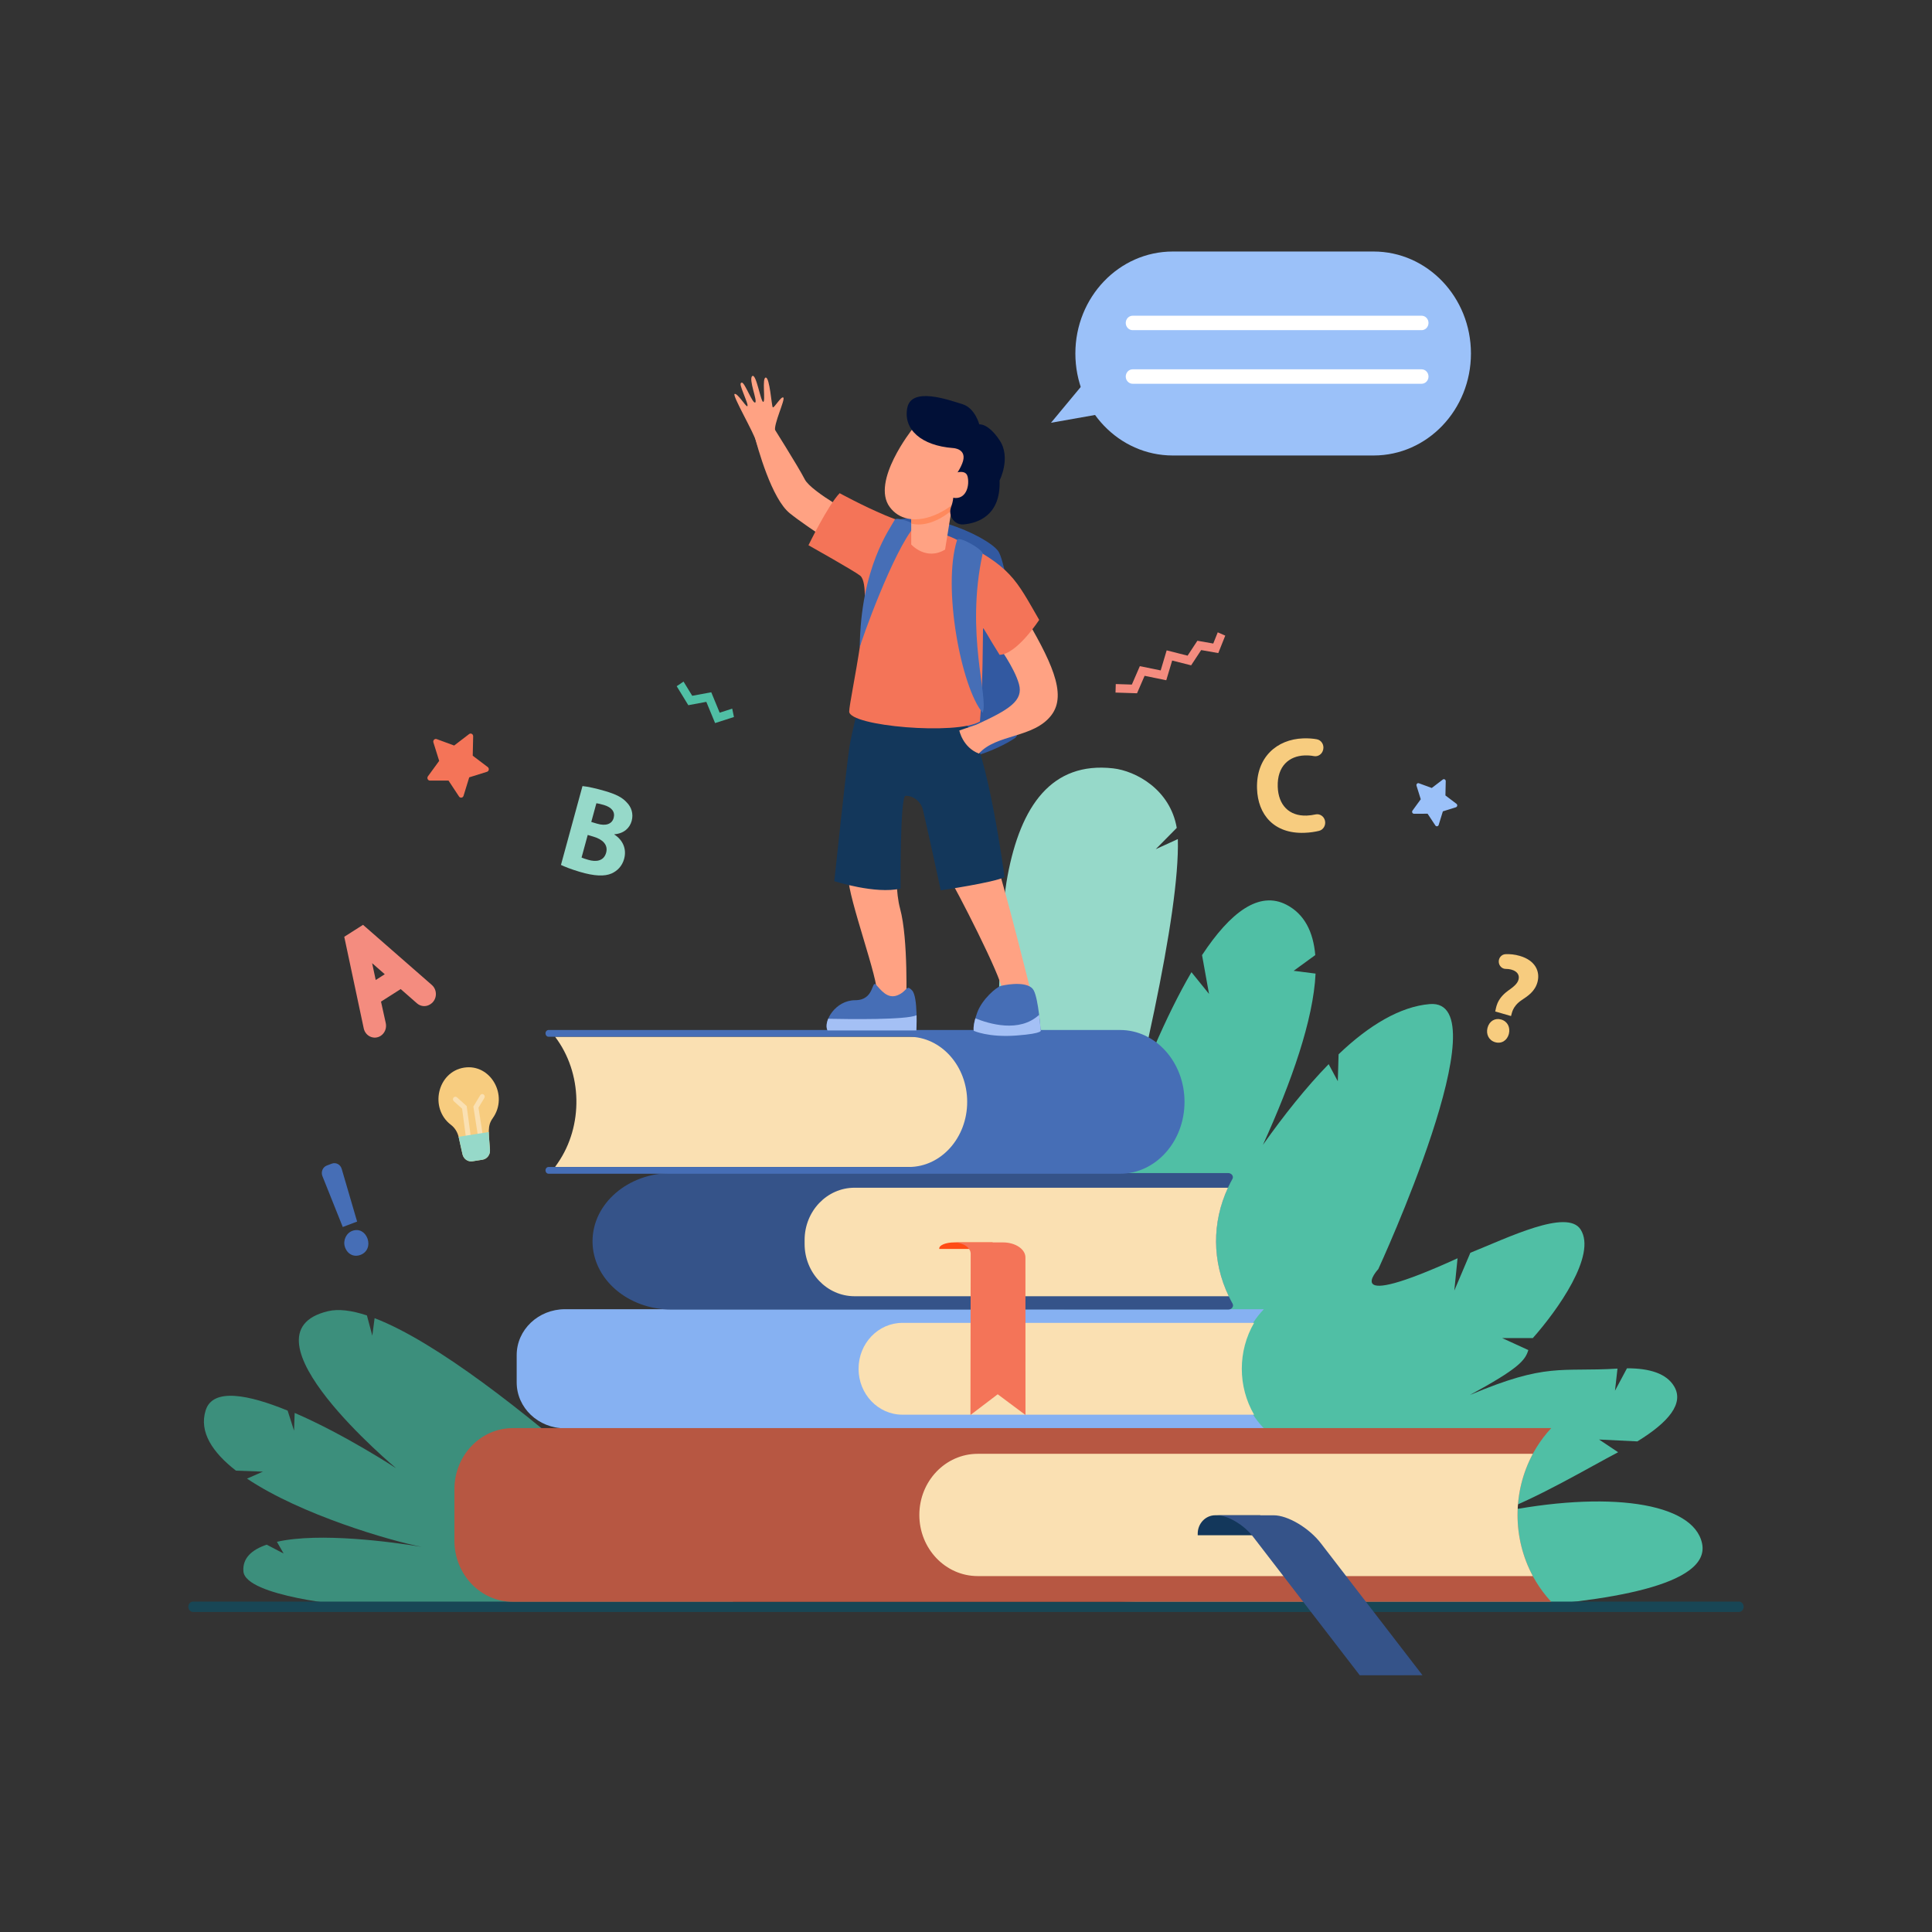 <?xml version="1.0" encoding="utf-8"?>
<!-- Generator: Adobe Illustrator 25.1.0, SVG Export Plug-In . SVG Version: 6.00 Build 0)  -->
<svg version="1.1" id="Capa_1" xmlns="http://www.w3.org/2000/svg" xmlns:xlink="http://www.w3.org/1999/xlink" x="0px" y="0px"
	 viewBox="0 0 1417.32 1417.32" style="enable-background:new 0 0 1417.32 1417.32;" xml:space="preserve">
<rect x="0" y="0" width="1417.32" height="1417.32" fill="#333333" stroke="none"/>
<style type="text/css">
	.st0{display:none;fill:#FFFFFF;}
	.st1{fill:#96D9C9;}
	.st2{fill:#3C8F7C;}
	.st3{fill:#50BFA5;}
	.st4{fill:#184655;}
	.st5{fill:#86B1F2;}
	.st6{fill:#FAE0B2;}
	.st7{fill:#355389;}
	.st8{fill:#466EB6;}
	.st9{fill:#FF4C16;}
	.st10{fill:#F47458;}
	.st11{fill:#B75742;}
	.st12{fill:#13375B;}
	.st13{fill:#F7CC7F;}
	.st14{fill:#9BC1F9;}
	.st15{fill:#F48C7F;}
	.st16{fill:#FFFFFF;}
	.st17{fill:#3259A1;}
	.st18{fill:#FFA283;}
	.st19{opacity:0.68;fill:#FF7F4C;}
	.st20{fill:#011037;}
	.st21{fill:#A4C0F5;}
</style>
<g>
	<rect y="75.86" class="st0" width="1417.32" height="1261.78"/>
	<g>
		<g>
			<path class="st1" d="M847.85,622.96l15.42-15.62c-4.82-28.24-30.13-41.84-46.79-43.69c-44.87-4.99-67.75,27.32-77.37,79.13
				c-17.57,94.57,4.55,491.64,4.55,491.64c1.65-10.55,123.53-409.3,120.4-518.86L847.85,622.96z"/>
			<path class="st2" d="M274.8,967.01l-1.66,12.85L269.17,965c-11.16-3.68-20.86-4.94-28.55-3.11c-68.68,16.34,50,115.24,50,115.24
				s-37.82-24.86-74.45-40.6l-0.46,13.03l-4.69-14.72c-28.46-11.67-54.87-17.06-60.15-0.21c-4.97,15.86,5.03,30.87,22.23,44.24
				l19.77,0.73l-11.66,5.12c39.73,26.64,105.45,45.7,128.13,50.04c-21.7-3.57-74.75-10.8-106.19-3.69l4.93,8.6l-12.41-6.5
				c-11,3.72-17.84,9.87-17.1,19.56c1.41,18.52,78.17,25.2,78.17,25.2l280.44-2.72l1.56,0.82
				C538.75,1175.98,365.21,1001.69,274.8,967.01z"/>
			<path class="st3" d="M1248.66,1132.35c-6.24-30.32-69.55-39.23-150.26-22.61c28.74-10.28,68.22-33.69,88.66-44.38l-13.98-9.32
				l28.09,1.37c22.97-14.08,34.46-27.92,26.95-40.43c-5.6-9.35-17.9-13.23-34.57-13.19l-8.78,16.45l1.82-16.22
				c-42.04,2.54-51.58-4.64-108.29,19.36c35.44-19.26,40.56-25.24,42.89-32.97l-19.2-8.79h22.49
				c18.18-20.48,47.03-60.99,35.06-79.67c-9.87-15.41-53.22,5.98-80.88,17.09l-11.77,27.72l2.38-23.68
				c-87.96,40.12-58.14,7.93-58.14,7.93s91.82-198.88,37.73-194.41c-21.35,1.76-44.32,15.24-66.87,36.83l-0.57,19.77l-6.71-12.54
				c-16.43,16.86-32.69,37.28-48.22,59.2c21.05-46.3,37.02-91.77,38.61-125.63l-16.07-2.04l15.86-11.55
				c-1.49-17.11-7.96-30.04-21.07-36.88c-20.11-10.49-41.22,5.38-62,36.92l5.13,28.47l-12.89-15.95
				c-74.41,126.97-142.44,439.57-142.44,439.57l-5.4,16.95l218.6,11.3C944.82,1181.01,1261.25,1193.59,1248.66,1132.35z"/>
			<g>
				<path class="st4" d="M1275.74,1182.52H141.58c-1.89,0-3.41-1.7-3.41-3.79c0-2.09,1.53-3.79,3.41-3.79h1134.15
					c1.88,0,3.41,1.7,3.41,3.79C1279.15,1180.82,1277.62,1182.52,1275.74,1182.52z"/>
			</g>
			<path class="st5" d="M927.19,1047.83H414.5c-19.58,0-35.46-15.08-35.46-33.68v-20.03c0-18.6,15.87-33.68,35.46-33.68h512.68l0,0
				c-23.45,24.35-23.86,61.57-0.94,86.37L927.19,1047.83z"/>
			<path class="st6" d="M920.01,970.46H662.01c-17.77,0-32.17,15.08-32.17,33.68l0,0c0,18.6,14.4,33.68,32.17,33.68h258.01
				C907.97,1017.16,908,991.06,920.01,970.46z"/>
			<g>
				<path class="st7" d="M904.1,864.91c1.12-2.02-0.58-4.36-3.18-4.36h-408.3c-32,0-57.94,22.42-57.94,50.07l0,0
					c0,27.65,25.94,50.07,57.94,50.07h408.41c2.61,0,4.32-2.35,3.18-4.38l0,0C888.05,927.36,888.09,893.72,904.1,864.91z"/>
				<path class="st6" d="M900.85,871.32H626.9c-20.24,0-36.64,17.18-36.64,38.36v2.88c0,21.19,16.4,38.36,36.64,38.36h274.53
					C889.16,925.42,889.02,896.82,900.85,871.32z"/>
			</g>
			<path class="st6" d="M407.2,856.1h263.5c23.37,0,42.31-21.39,42.31-47.77l0,0c0-26.38-18.94-47.77-42.31-47.77H407.2l0,0
				c20.14,26.48,20.93,65.33,1.88,92.83L407.2,856.1z"/>
			<path class="st8" d="M709.53,808.33L709.53,808.33c0-26.38-19.16-47.77-42.8-47.77H402.41c-1.23,0-2.23-1.12-2.22-2.5l0,0
				c0.01-1.36,1-2.45,2.22-2.45h419.32c26.08,0,47.23,23.6,47.23,52.72v0c0,29.12-21.15,52.72-47.23,52.72H402.41
				c-1.22,0-2.21-1.09-2.22-2.45l0,0c-0.01-1.38,0.98-2.5,2.22-2.5h264.33C690.37,856.1,709.53,834.71,709.53,808.33z"/>
			<g>
				<path class="st9" d="M728.21,911.44h-28.2c-6.06,0-10.98,1.97-10.98,4.4v0.39h39.18V911.44z"/>
				<path class="st10" d="M752.26,922.47c0-6.09-7.36-11.03-16.45-11.03h-36.19c6.89,0,12.48,3.75,12.48,8.37l-0.17,118.23
					l19.99-15.2l20.38,15.2L752.26,922.47z"/>
			</g>
			<g>
				<path class="st11" d="M1137.99,1047.66h-761.8c-23.66,0-42.83,20.08-42.83,44.85v37.72c0,24.77,19.18,44.85,42.83,44.85h761.8
					l-0.4-0.43C1105,1139.13,1105.17,1082.95,1137.99,1047.66z"/>
				<path class="st6" d="M1124.5,1066.52H717.26c-23.66,0-42.83,20.08-42.83,44.85v0c0,24.77,19.18,44.85,42.83,44.85h407.24
					C1109.52,1128.44,1109.54,1094.27,1124.5,1066.52z"/>
			</g>
			<g>
				<path class="st12" d="M924.54,1111.6h-33.03c-7.1,0-12.86,6.03-12.86,13.46v1.21h45.89V1111.6z"/>
				<path class="st7" d="M892.87,1111.65c7.89,0,19.68,6.99,26.33,15.62l78.33,101.72l46.01-0.03l-74.5-96.74
					c-8.77-11.38-24.31-20.61-34.72-20.6L892.87,1111.65z"/>
			</g>
			<g>
				<path class="st13" d="M340.43,783.22c-19.52,3.09-25.64,29.78-9.6,41.98c2.88,2.19,4.86,5.45,5.67,9.08l2.79,12.49
					c0.77,3.44,3.94,5.69,7.28,5.16l7.4-1.17c3.34-0.53,5.73-3.65,5.49-7.18c-0.86-12.87-2.07-17.55,1.99-23.23
					C373.33,803.73,359.96,780.13,340.43,783.22z"/>
				<g>
					<path class="st6" d="M344.69,842.17c-0.01,0-0.01,0-0.02,0c-0.98,0.14-1.89-0.57-2.03-1.6l-3.64-27.24l-6.09-5.47
						c-0.75-0.68-0.84-1.86-0.2-2.65c0.65-0.79,1.78-0.88,2.53-0.2l7.13,6.39l3.83,28.65C346.34,841.07,345.66,842.01,344.69,842.17
						z"/>
				</g>
				<g>
					<path class="st6" d="M353.74,841.9c0.01,0,0.01,0,0.02,0c0.98-0.17,1.64-1.13,1.49-2.16l-4.22-27.15l4.28-7.11
						c0.53-0.88,0.28-2.04-0.56-2.59c-0.84-0.55-1.95-0.29-2.48,0.59l-5,8.31l4.43,28.55C351.86,841.36,352.77,842.05,353.74,841.9z
						"/>
				</g>
				<path class="st1" d="M336.42,833.97c0.03,0.1,0.06,0.2,0.08,0.31l2.79,12.49c0.77,3.44,3.94,5.69,7.27,5.16l7.4-1.17
					c3.34-0.53,5.73-3.65,5.49-7.18c-0.38-5.73-0.84-9.83-0.86-13.12L336.42,833.97z"/>
			</g>
			<path class="st10" d="M336.75,584.33l-7.73-11.71l-13.6,0.03c-1.55,0-2.43-1.85-1.49-3.14l8.25-11.32l-4.23-13.53
				c-0.48-1.54,0.93-2.99,2.39-2.46l12.83,4.72l10.98-8.4c1.25-0.96,3.01,0,2.97,1.63l-0.32,14.24l11.02,8.34
				c1.25,0.95,0.92,3-0.56,3.46l-13.03,4.08l-4.17,13.55C339.59,585.36,337.63,585.66,336.75,584.33z"/>
			<path class="st14" d="M1052.97,605.55l-5.68-8.6l-9.99,0.02c-1.14,0-1.78-1.36-1.09-2.31l6.06-8.32l-3.11-9.94
				c-0.35-1.13,0.69-2.2,1.76-1.8l9.43,3.46l8.07-6.17c0.92-0.7,2.21,0,2.18,1.19l-0.23,10.46l8.1,6.13c0.92,0.7,0.68,2.2-0.41,2.54
				l-9.57,3l-3.07,9.96C1055.06,606.31,1053.62,606.53,1052.97,605.55z"/>
			<polygon class="st15" points="893.74,479.1 881.18,476.89 873.82,488.09 859.91,484.57 855.58,499.04 839.68,495.78 
				834.13,508.59 818.34,508.07 818.53,501.82 830.33,502.2 836.19,488.69 851.48,491.82 855.87,477.11 871.22,480.99 
				878.41,470.05 890.05,472.1 893.34,463.88 898.85,466.29 			"/>
			<polygon class="st3" points="537.15,519.86 527.95,522.82 521.78,507.85 507.82,510.43 501.45,500.02 496.42,503.4 
				504.94,517.33 518.16,514.88 524.59,530.45 538.43,526 			"/>
			<path class="st15" d="M266.32,678.46l-13.77,8.77l14.28,67.17c1.23,5.8,7.55,8.62,12.4,5.53l0,0c3.06-1.95,4.57-5.73,3.77-9.37
				l-3.49-15.77l14.45-9.2l11.94,10.47c2.72,2.39,6.59,2.69,9.63,0.76l0.26-0.17c4.86-3.09,5.37-10.27,1-14.08L266.32,678.46z
				 M275.63,718.93l-2.64-12.34l9.27,8.11L275.63,718.93z"/>
			<path class="st13" d="M1096.88,742.01c0.71-1.9,0.46-8.72,9.5-15.27c3.72-2.66,6.76-4.93,7.59-8.04
				c1.42-5.36-3.97-7.94-9.34-7.91c-2.78,0.01-5.05-2.32-5.14-5.23l0,0c-0.09-2.95,2.1-5.43,4.92-5.57
				c3.08-0.16,6.71,0.15,10.52,1.26c11.53,3.35,15,11.55,12.99,19.14c-1.84,6.95-7.16,10.33-11.5,13.21
				c-7.3,4.86-7.3,10.27-7.92,11.78L1096.88,742.01z M1091.26,753.97c1.29-4.85,5.44-7.38,9.98-6.06c4.72,1.37,6.85,5.74,5.66,10.61
				c-1.26,4.76-5.35,7.41-10.07,6.04C1092.2,763.21,1090,758.73,1091.26,753.97z"/>
			<path class="st1" d="M427.31,576.67c3.53,0.3,10.43,1.8,16.78,3.7c7.76,2.32,12.3,4.53,15.7,8.29c3.33,3.36,5.07,8.23,3.61,13.56
				c-1.43,5.24-5.69,9.26-12.7,9.81l-0.05,0.17c5.93,3.76,9.3,10.25,7.22,17.85c-1.46,5.33-4.94,8.83-9.25,10.75
				c-5.02,2.18-12.39,2.06-23.57-1.29c-6.26-1.87-10.81-3.71-13.53-4.99L427.31,576.67z M433.76,602.98l4.17,1.25
				c6.68,2,11.05,0.19,12.25-4.18c1.22-4.46-1.39-7.79-7.15-9.51c-2.75-0.82-4.39-1.12-5.52-1.27L433.76,602.98z M426.63,629.11
				c1.2,0.55,2.71,1,4.88,1.65c5.76,1.72,11.47,0.97,13.16-5.23c1.62-5.94-2.83-9.83-9.17-11.72l-4.34-1.3L426.63,629.11z"/>
			<path class="st13" d="M972.03,602.14c0.71,3.28-1.2,6.57-4.32,7.36c-2.91,0.73-6.62,1.31-10.88,1.46
				c-22.17,0.78-34.05-13.26-34.67-32.39c-0.74-22.91,14.46-36.22,33.87-36.9c3.85-0.14,7.24,0.16,9.98,0.66
				c3.3,0.6,5.44,3.98,4.72,7.4l-0.05,0.21c-0.68,3.21-3.64,5.33-6.74,4.75c-2.03-0.38-4.32-0.59-6.85-0.5
				c-11.51,0.41-20.22,8-19.74,22.94c0.43,13.45,8.32,21.65,21.26,21.19c2.15-0.08,4.41-0.4,6.49-0.86
				C968.24,596.78,971.32,598.87,972.03,602.14L972.03,602.14z"/>
			<path class="st8" d="M253.01,914.69c-1.55-4.81,1.03-10.21,5.64-11.8c4.79-1.66,9.16,0.8,10.98,5.8
				c1.73,5.03-0.2,10.02-5.19,11.91C259.37,922.5,254.68,919.87,253.01,914.69z M251.45,900.13l-14.93-37.34
				c-1.24-3.09,0.25-6.63,3.26-7.77l3.64-1.37c3-1.13,6.3,0.59,7.24,3.79l11.32,38.71L251.45,900.13z"/>
			<g>
				<path class="st14" d="M1007.63,334.15H860.35c-39.46,0-71.46-33.5-71.46-74.82l0,0c0-41.32,31.99-74.82,71.46-74.82h147.28
					c39.46,0,71.46,33.5,71.46,74.82l0,0C1079.08,300.65,1047.09,334.15,1007.63,334.15z"/>
				<polygon class="st14" points="803.56,270.94 771.02,310.14 822.84,300.98 				"/>
				<g>
					<path class="st16" d="M830.91,242.21h211.98c2.8,0,5.06-2.37,5.06-5.3c0-2.93-2.27-5.3-5.06-5.3H830.91
						c-2.8,0-5.06,2.37-5.06,5.3C825.85,239.83,828.12,242.21,830.91,242.21z"/>
				</g>
				<g>
					<path class="st16" d="M830.91,281.53h211.98c2.8,0,5.06-2.37,5.06-5.3c0-2.93-2.27-5.3-5.06-5.3H830.91
						c-2.8,0-5.06,2.37-5.06,5.3C825.85,279.16,828.12,281.53,830.91,281.53z"/>
				</g>
			</g>
			<g>
				<g>
					<path class="st17" d="M649.07,386.23c20.76-17.6,75.14,6.73,83.24,18.09c7.97,11.17,24.14,129.01,12.24,137.16
						c-11.9,8.15-48.74,24.66-64.07,10.09C665.16,537.01,649.07,386.23,649.07,386.23z"/>
					<path class="st18" d="M630.43,379.9c0,0-35.28-18.88-40.05-28.25c-4.77-9.37-24.73-40.93-24.73-40.93s-10.19,1.35-12.89,6.13
						c3.31,13,13.47,49.04,26.6,59.66c13.13,10.62,47.7,32.52,47.7,32.52L630.43,379.9z"/>
					<g>
						<path class="st18" d="M623.46,602.23c0,0-1.19,25.62-1.19,41.24s22.98,76.85,20.89,85.6c-2.09,8.75,21.65,7.56,21.65,7.56
							s1.62-47.55-4.5-70.04c-6.12-22.49,0-68.73,0-68.73L623.46,602.23z"/>
						<path class="st18" d="M681.09,589.88c0,0,7.71,42.34,13.98,52.02c6.27,9.68,39.98,75.6,39.98,84.04
							c0,8.43,21.19,1.56,21.19,1.56s-17.9-72.17-25.06-94.04c-7.16-21.87-9.85-39.99-9.85-39.99L681.09,589.88z"/>
					</g>
					<path class="st12" d="M623.16,547.87c-2.19,13.93-11.11,98.56-11.11,98.56s30.42,9.78,48.62,5.41c0,0-0.51-68.04,3.67-68.04
						c0.04,0,0.08,0,0.12,0c5.97,0.03,11.21,4.4,12.65,10.46c3.48,14.67,13.05,58.89,13.05,58.89s38.45-5.61,46.81-9.67
						c0,0-12.84-95.73-26.87-110.41l-16.82-15.81l-61.32-8.28C631.95,508.98,624.71,538.01,623.16,547.87z"/>
					<path class="st8" d="M607.05,755.94h65.19c0,0,1.34-24.68-3.13-29.37c-4.48-4.69-3.28,0.59-10.74,3.58
						c-7.46,2.98-12.31-4.21-15.72-7.78c-3.41-3.57-0.99,11.39-15.31,11.39C613.01,733.76,603.76,749.06,607.05,755.94z"/>
					<path class="st8" d="M734.36,723.23c-3.37,0.81-13.98,9.88-17.5,19.68c-3.52,9.8-2.52,13.31-2.52,13.31s10.79,5.02,31.49,3.44
						c20.71-1.58,17.55-3.96,17.55-3.96s-1.48-22.3-5-29.09C754.87,719.82,740.27,721.81,734.36,723.23z"/>
					<path class="st18" d="M749.62,448.32c21.27,35.94,33.59,60.66,21.71,76.29c-12.99,17.07-40.47,13.72-53.2,28.23
						c-11.95-4.61-14.37-16.96-14.37-16.96s4.87-1.66,12.32-4.19c24.5-11.14,34.83-17.73,31.43-29.88
						c-3.39-12.15-15.36-28.37-15.36-28.37C737.68,447.2,749.62,448.32,749.62,448.32z"/>
					<path class="st10" d="M762.35,454.74c0,0-16.3,25.2-29.04,25.66c-8.36-13.18-12.09-20.76-12.17-19.31
						c-0.09,1.63-0.08,44.69-2.25,68.19c-16.81,10.19-95.87,3.47-95.92-7.31c-0.04-8.23,19.04-90.68,8.06-99.66
						c-3.99-3.26-37.93-22.32-37.93-22.32s14.16-29.16,22.87-38.19c0,0,17,9.31,33.25,16.15c21.31,8.98,39.25,11.46,51.11,17.22
						C742.11,415.49,745.25,425.25,762.35,454.74z"/>
					<path class="st8" d="M702.14,396.07c-11.08,34.65,3.09,108.46,18.76,126.84c4.52-11.45-12.88-57.87-0.03-116.75
						C721.24,403.17,703.26,392.87,702.14,396.07z"/>
					<path class="st8" d="M671.26,385.76c-16.01,18.22-40.04,85.91-40.55,89.28c0.7-59.15,22.27-87.18,25.86-94.05
						C658.94,379.32,671.55,383.97,671.26,385.76z"/>
					<path class="st18" d="M668.47,368.5v30.93c0,0,10.82,12.18,24.84,3.75l6.46-39.8L668.47,368.5z"/>
					<path class="st19" d="M668.47,384.09c8.94,2.36,19.98-1.62,29.48-9.5l1.82-11.21l-31.3,5.13V384.09z"/>
					<path class="st18" d="M669.29,314.86c0,0-30.48,38.3-16.59,57.09c13.89,18.79,45.38,6.03,60.96-17.73
						C729.24,330.46,675.05,297.13,669.29,314.86z"/>
					<path class="st20" d="M699.1,328.69c0,0,11.18,0.35,6.77,11.35c-4.4,10.99-12.36,14.72-8.13,19.15
						c2.91,3.05,1.25,9.28-0.07,12.88c-0.68,1.86-0.79,3.9-0.23,5.8l0.07,0.25c1.23,4.24,5.12,6.99,9.33,6.61
						c10.25-0.93,27.41-6.33,26.46-32.28c0,0,8.54-16.67,0.04-29.43c-8.5-12.77-14.94-11.7-14.94-11.7s-3.05-12.06-12.53-14.89
						c-9.48-2.84-37.25-13.12-40.3,2.84C662.52,315.21,676.07,326.91,699.1,328.69z"/>
					<path class="st18" d="M696.09,348.72c0.79-0.42,12.06-5.9,13.72,0.8c1.54,6.21-0.6,15.82-8.68,15.82
						C693.04,365.35,685.93,354.18,696.09,348.72z"/>
					<path class="st21" d="M672.24,755.94c0,0,0.28-5.13,0.16-11.15c-7.64,3.46-49.59,2.9-64.83,2.58c-1.33,3.2-1.59,6.33-0.52,8.57
						H672.24z"/>
					<path class="st21" d="M745.84,759.65c20.71-1.58,17.55-3.96,17.55-3.96s-0.34-5.14-1.08-11.23l0,0
						c-14.42,13.47-36.93,6.59-46.77,2.58c-1.9,6.68-1.18,9.17-1.18,9.17S725.13,761.24,745.84,759.65z"/>
				</g>
				<path class="st18" d="M556.42,328.62c5-1.45,11.3-4.26,15.93-6.48c-2-2.79-3.38-4.94-3.68-5.94
					c-1.41-4.68,7.48-23.02,6.02-24.52c-1.46-1.5-6.88,8.04-7.78,7.11c-0.9-0.92-2.17-21.87-5.14-21.81
					c-2.97,0.06,0.01,17.79-1.86,17.83c-1.87,0.04-5.12-21.1-8.05-18.92c-2.93,2.18,4.09,18.53,2.13,19.4
					c-1.96,0.87-7.61-14.62-9.7-14.58c-2.09,0.04-0.52,3.48,0.99,7.57c1.51,4.09,4.03,9.7,2.82,9.72c-1.21,0.02-7.11-9.75-9.18-9
					c-2.07,0.75,14.51,29.04,15.94,35.26C555.03,324.97,555.57,326.5,556.42,328.62z"/>
			</g>
		</g>
	</g>
</g>
</svg>
